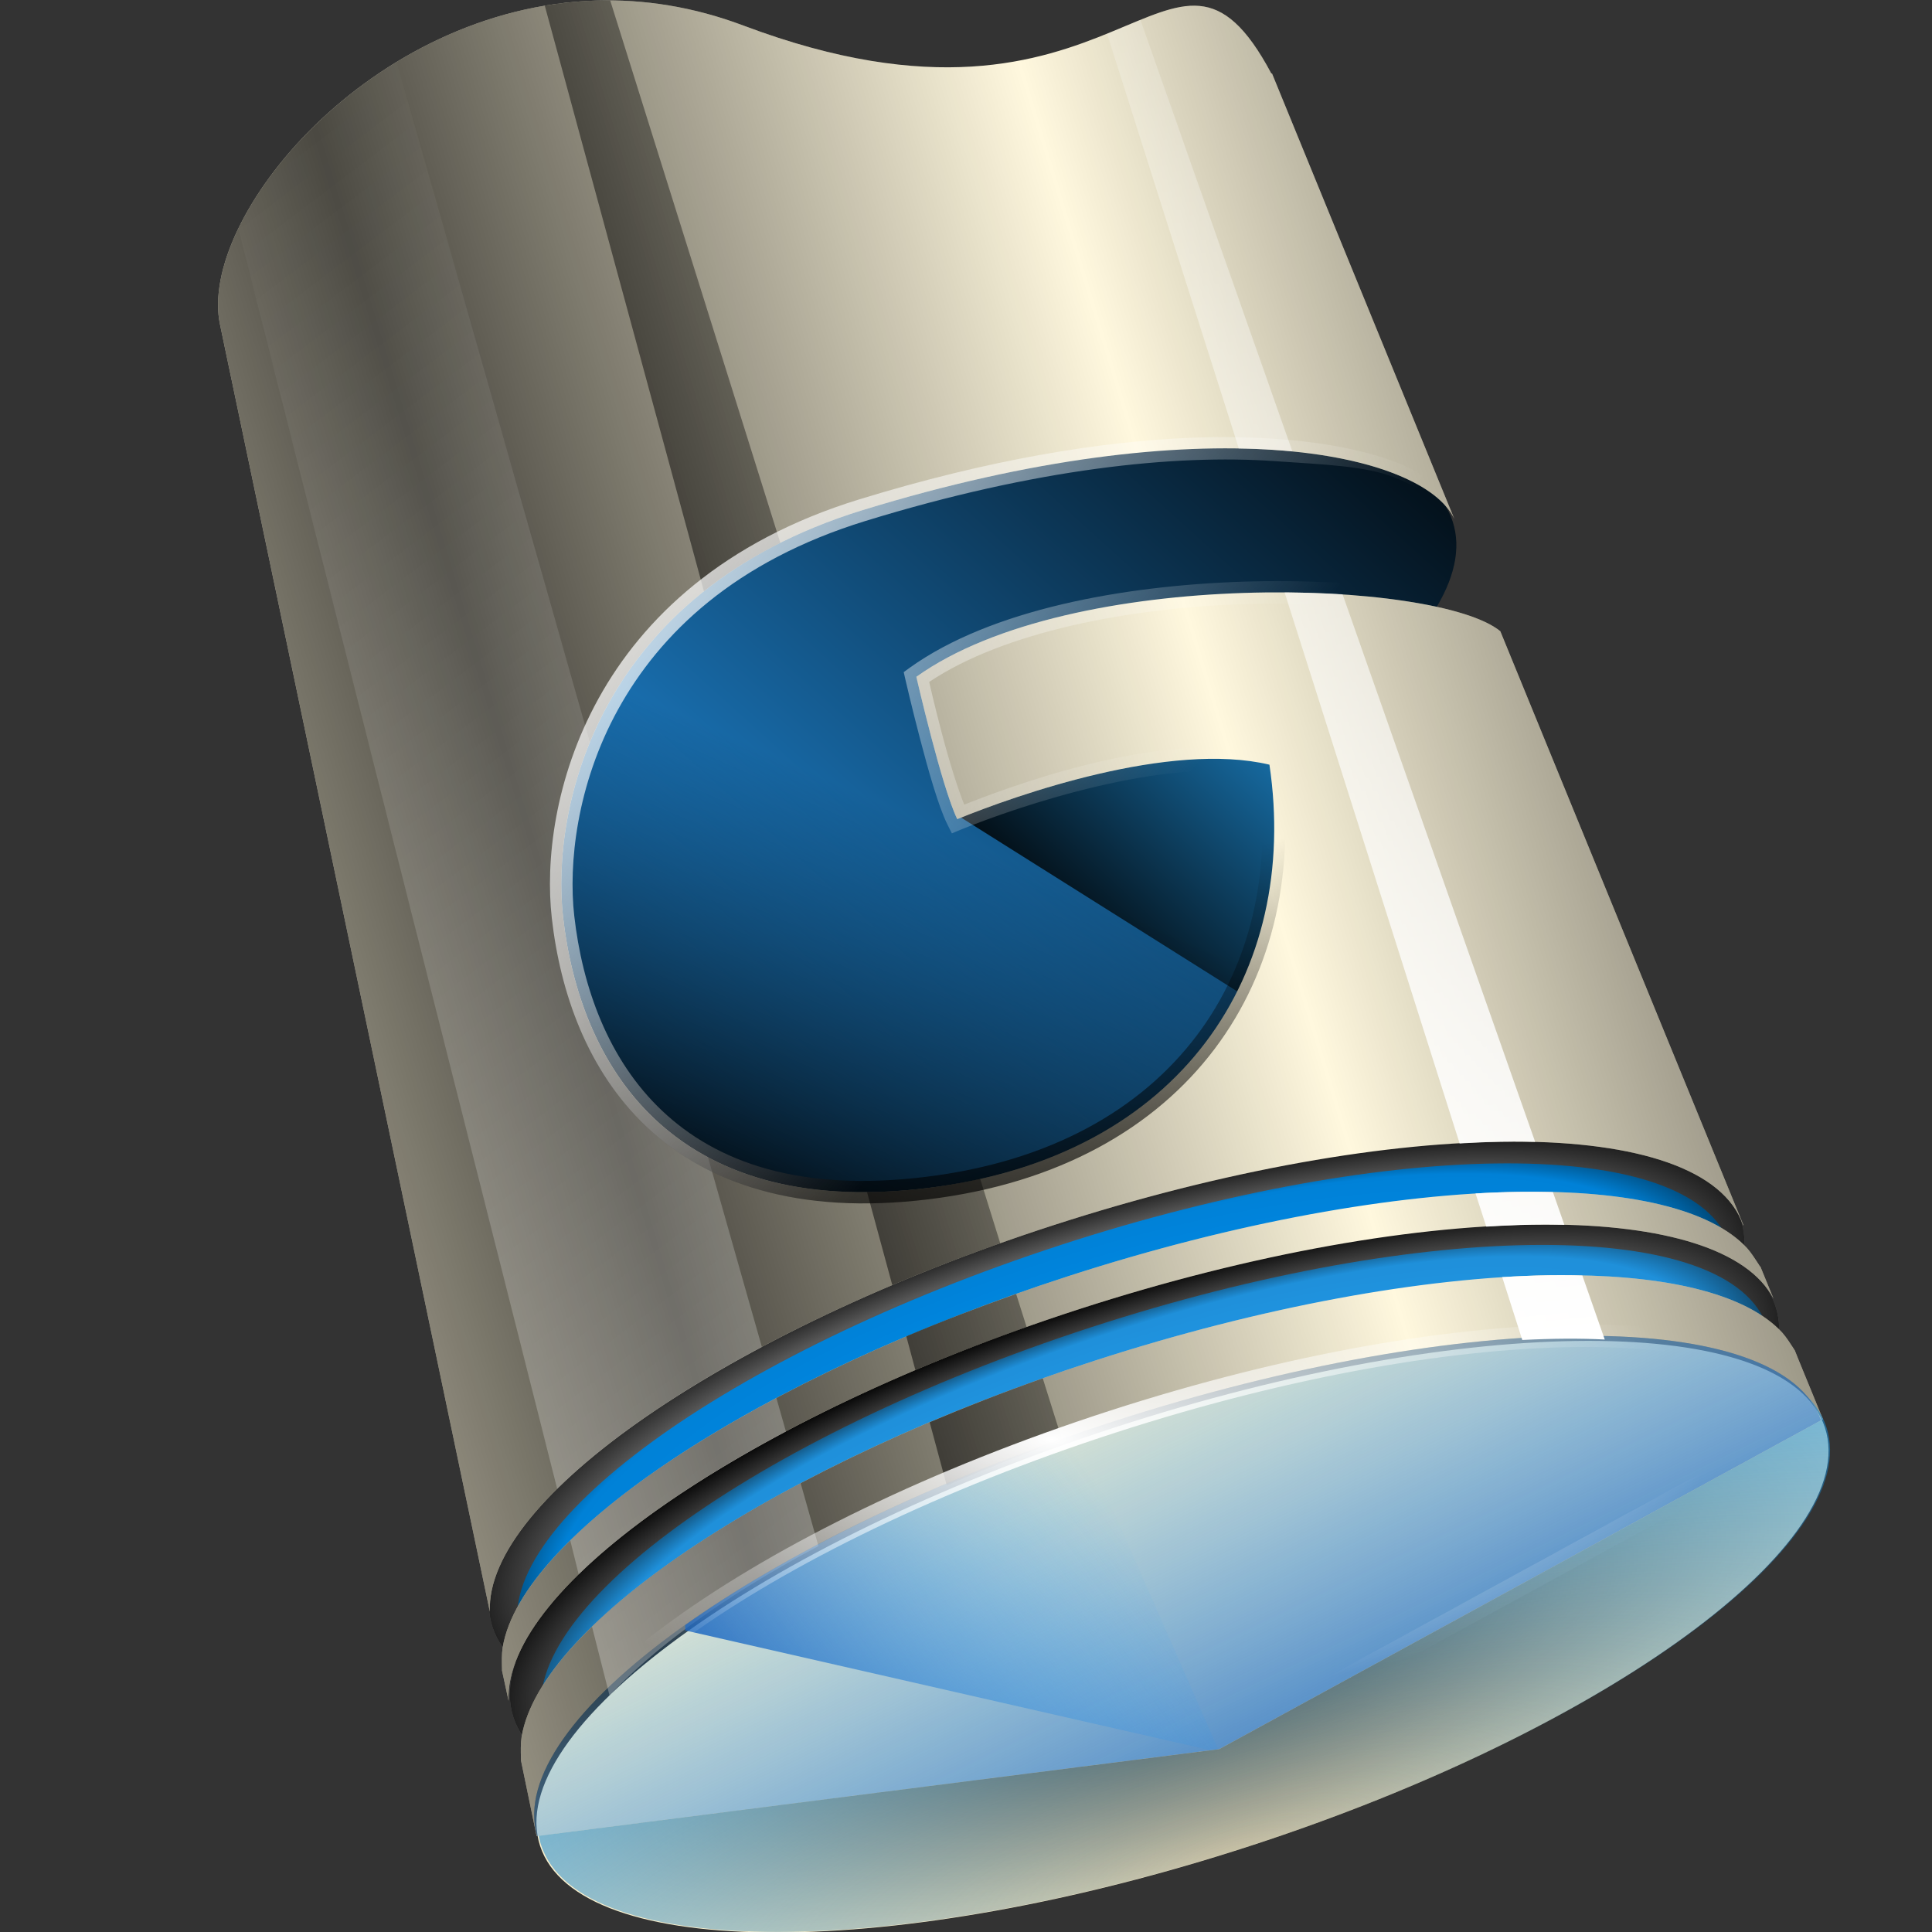 <?xml version="1.0" encoding="UTF-8" standalone="no"?>
<!-- Created with Inkscape (http://www.inkscape.org/) -->

<svg
   xmlns:dc="http://purl.org/dc/elements/1.1/"
   xmlns:cc="http://creativecommons.org/ns#"
   xmlns:rdf="http://www.w3.org/1999/02/22-rdf-syntax-ns#"
   xmlns:svg="http://www.w3.org/2000/svg"
   xmlns="http://www.w3.org/2000/svg"
   xmlns:xlink="http://www.w3.org/1999/xlink"
   xmlns:sodipodi="http://sodipodi.sourceforge.net/DTD/sodipodi-0.dtd"
   xmlns:inkscape="http://www.inkscape.org/namespaces/inkscape"
   width="128"
   height="128"
   id="svg2"
   sodipodi:version="0.32"
   inkscape:version="0.46+devel"
   sodipodi:docname="porshen_by_hrum.svg"
   inkscape:output_extension="org.inkscape.output.svg.inkscape"
   inkscape:export-filename="/home/hrum/Pictures/porshen.png"
   inkscape:export-xdpi="90"
   inkscape:export-ydpi="90"
   version="1.0">
  <rect width="100%" height="100%" fill="#333333" stroke="none"/>
  <defs
     id="defs4">
    <linearGradient
       id="linearGradient3225">
      <stop
         id="stop3227"
         offset="0"
         style="stop-color:#1f92dd;stop-opacity:0;" />
      <stop
         id="stop3229"
         offset="1"
         style="stop-color:#1f92dd;stop-opacity:1;" />
    </linearGradient>
    <linearGradient
       id="linearGradient1104"
       inkscape:collect="always">
      <stop
         id="stop1106"
         offset="0"
         style="stop-color:#0044aa;stop-opacity:1" />
      <stop
         id="stop1108"
         offset="1"
         style="stop-color:#24a1ff;stop-opacity:0;" />
    </linearGradient>
    <linearGradient
       inkscape:collect="always"
       id="linearGradient1092">
      <stop
         style="stop-color:#000000;stop-opacity:1;"
         offset="0"
         id="stop1094" />
      <stop
         style="stop-color:#000000;stop-opacity:0;"
         offset="1"
         id="stop1096" />
    </linearGradient>
    <linearGradient
       inkscape:collect="always"
       id="linearGradient1075">
      <stop
         style="stop-color:#ffffff;stop-opacity:1;"
         offset="0"
         id="stop1077" />
      <stop
         style="stop-color:#ffffff;stop-opacity:0;"
         offset="1"
         id="stop1079" />
    </linearGradient>
    <linearGradient
       inkscape:collect="always"
       id="linearGradient1028">
      <stop
         style="stop-color:#24a1ff;stop-opacity:1;"
         offset="0"
         id="stop1030" />
      <stop
         style="stop-color:#24a1ff;stop-opacity:0;"
         offset="1"
         id="stop1032" />
    </linearGradient>
    <linearGradient
       inkscape:collect="always"
       id="linearGradient1018">
      <stop
         style="stop-color:#1f92dd;stop-opacity:1;"
         offset="0"
         id="stop1020" />
      <stop
         style="stop-color:#1f92dd;stop-opacity:0;"
         offset="1"
         id="stop1022" />
    </linearGradient>
    <linearGradient
       id="linearGradient1002"
       inkscape:collect="always">
      <stop
         id="stop1004"
         offset="0"
         style="stop-color:#000000;stop-opacity:0.719" />
      <stop
         id="stop1006"
         offset="1"
         style="stop-color:#000000;stop-opacity:0;" />
    </linearGradient>
    <linearGradient
       id="linearGradient966">
      <stop
         style="stop-color:#000000;stop-opacity:0;"
         offset="0"
         id="stop968" />
      <stop
         id="stop974"
         offset="0.826"
         style="stop-color:#000000;stop-opacity:0.145" />
      <stop
         style="stop-color:#000000;stop-opacity:1;"
         offset="1"
         id="stop970" />
    </linearGradient>
    <linearGradient
       inkscape:collect="always"
       id="linearGradient810">
      <stop
         style="stop-color:#000000;stop-opacity:1;"
         offset="0"
         id="stop812" />
      <stop
         style="stop-color:#000000;stop-opacity:0;"
         offset="1"
         id="stop814" />
    </linearGradient>
    <inkscape:perspective
       sodipodi:type="inkscape:persp3d"
       inkscape:vp_x="0 : 526.18109 : 1"
       inkscape:vp_y="0 : 1000 : 0"
       inkscape:vp_z="744.09448 : 526.18109 : 1"
       inkscape:persp3d-origin="372.04724 : 350.78739 : 1"
       id="perspective10" />
    <inkscape:perspective
       id="perspective836"
       inkscape:persp3d-origin="0.5 : 0.33333333 : 1"
       inkscape:vp_z="1 : 0.5 : 1"
       inkscape:vp_y="0 : 1000 : 0"
       inkscape:vp_x="0 : 0.5 : 1"
       sodipodi:type="inkscape:persp3d" />
    <linearGradient
       inkscape:collect="always"
       xlink:href="#linearGradient1104"
       id="linearGradient870"
       x1="409.608"
       y1="612.079"
       x2="368.17"
       y2="526.531"
       gradientUnits="userSpaceOnUse" />
    <radialGradient
       inkscape:collect="always"
       xlink:href="#linearGradient966"
       id="radialGradient972"
       cx="329"
       cy="571.112"
       fx="329"
       fy="571.112"
       r="101"
       gradientTransform="matrix(1.074,-0.015,0.006,0.358,-27.646,371.634)"
       gradientUnits="userSpaceOnUse" />
    <radialGradient
       inkscape:collect="always"
       xlink:href="#linearGradient966"
       id="radialGradient984"
       cx="329"
       cy="571.112"
       fx="329"
       fy="571.112"
       r="101"
       gradientTransform="matrix(1.073,0.014,-0.004,0.376,-21.793,351.63)"
       gradientUnits="userSpaceOnUse" />
    <linearGradient
       inkscape:collect="always"
       xlink:href="#linearGradient1002"
       id="linearGradient1000"
       x1="306.898"
       y1="457.192"
       x2="395.531"
       y2="430.192"
       gradientUnits="userSpaceOnUse"
       spreadMethod="reflect" />
    <linearGradient
       inkscape:collect="always"
       xlink:href="#linearGradient1018"
       id="linearGradient1024"
       x1="424.367"
       y1="445.978"
       x2="387.507"
       y2="485.474"
       gradientUnits="userSpaceOnUse" />
    <linearGradient
       inkscape:collect="always"
       xlink:href="#linearGradient1028"
       id="linearGradient1034"
       x1="273.94"
       y1="613.32"
       x2="423.412"
       y2="512.135"
       gradientUnits="userSpaceOnUse" />
    <linearGradient
       inkscape:collect="always"
       xlink:href="#linearGradient810"
       id="linearGradient1038"
       gradientUnits="userSpaceOnUse"
       x1="372.236"
       y1="698.687"
       x2="410.784"
       y2="648.063" />
    <linearGradient
       inkscape:collect="always"
       xlink:href="#linearGradient1002"
       id="linearGradient1049"
       gradientUnits="userSpaceOnUse"
       spreadMethod="reflect"
       x1="306.898"
       y1="457.192"
       x2="395.531"
       y2="430.192" />
    <linearGradient
       inkscape:collect="always"
       xlink:href="#linearGradient1075"
       id="linearGradient1081"
       x1="440.281"
       y1="527.094"
       x2="418.062"
       y2="306.828"
       gradientUnits="userSpaceOnUse" />
    <linearGradient
       inkscape:collect="always"
       xlink:href="#linearGradient1075"
       id="linearGradient1084"
       gradientUnits="userSpaceOnUse"
       spreadMethod="pad"
       x1="442.898"
       y1="634.692"
       x2="246.125"
       y2="375.192" />
    <linearGradient
       inkscape:collect="always"
       xlink:href="#linearGradient1092"
       id="linearGradient1098"
       x1="397.536"
       y1="520.092"
       x2="384.625"
       y2="465.592"
       gradientUnits="userSpaceOnUse" />
    <linearGradient
       inkscape:collect="always"
       xlink:href="#linearGradient1075"
       id="linearGradient1102"
       gradientUnits="userSpaceOnUse"
       x1="310.286"
       y1="406.353"
       x2="384.625"
       y2="465.592" />
    <radialGradient
       inkscape:collect="always"
       xlink:href="#linearGradient1075"
       id="radialGradient1126"
       cx="377.399"
       cy="511.23"
       fx="377.399"
       fy="511.23"
       r="87.726"
       gradientTransform="matrix(1,0,0,0.399,0,336.416)"
       gradientUnits="userSpaceOnUse" />
    <linearGradient
       inkscape:collect="always"
       xlink:href="#linearGradient1002"
       id="linearGradient3217"
       gradientUnits="userSpaceOnUse"
       x1="397.17"
       y1="512.984"
       x2="432.281"
       y2="578.031" />
    <radialGradient
       inkscape:collect="always"
       xlink:href="#linearGradient1002"
       id="radialGradient3219"
       cx="395.126"
       cy="570.422"
       fx="395.126"
       fy="570.422"
       r="86.345"
       gradientTransform="matrix(1.123,-0.311,0.111,0.4,-111.754,465.288)"
       gradientUnits="userSpaceOnUse" />
    <radialGradient
       inkscape:collect="always"
       xlink:href="#linearGradient3225"
       id="radialGradient3223"
       gradientUnits="userSpaceOnUse"
       gradientTransform="matrix(2.88,-0.895,0.252,0.813,-886.63,454.774)"
       cx="394.214"
       cy="607.387"
       fx="394.214"
       fy="607.387"
       r="86.345" />
    <linearGradient
       inkscape:collect="always"
       xlink:href="#linearGradient1104"
       id="linearGradient3245"
       x1="334.016"
       y1="602.75"
       x2="393.656"
       y2="560.75"
       gradientUnits="userSpaceOnUse" />
    <linearGradient
       inkscape:collect="always"
       xlink:href="#linearGradient1002"
       id="linearGradient3247"
       gradientUnits="userSpaceOnUse"
       spreadMethod="reflect"
       x1="306.898"
       y1="457.192"
       x2="395.531"
       y2="430.192" />
    <linearGradient
       inkscape:collect="always"
       xlink:href="#linearGradient1002"
       id="linearGradient3249"
       gradientUnits="userSpaceOnUse"
       spreadMethod="reflect"
       x1="306.898"
       y1="457.192"
       x2="395.531"
       y2="430.192" />
    <linearGradient
       inkscape:collect="always"
       xlink:href="#linearGradient1002"
       id="linearGradient3251"
       gradientUnits="userSpaceOnUse"
       spreadMethod="reflect"
       x1="306.898"
       y1="457.192"
       x2="395.531"
       y2="430.192" />
    <inkscape:perspective
       id="perspective1115"
       inkscape:persp3d-origin="0.5 : 0.33333333 : 1"
       inkscape:vp_z="1 : 0.5 : 1"
       inkscape:vp_y="0 : 1000 : 0"
       inkscape:vp_x="0 : 0.5 : 1"
       sodipodi:type="inkscape:persp3d" />
    <linearGradient
       inkscape:collect="always"
       xlink:href="#linearGradient1028"
       id="linearGradient238"
       gradientUnits="userSpaceOnUse"
       x1="273.94"
       y1="613.32"
       x2="423.412"
       y2="512.135" />
    <linearGradient
       inkscape:collect="always"
       xlink:href="#linearGradient1018"
       id="linearGradient240"
       gradientUnits="userSpaceOnUse"
       x1="424.367"
       y1="445.978"
       x2="387.507"
       y2="485.474" />
    <linearGradient
       inkscape:collect="always"
       xlink:href="#linearGradient810"
       id="linearGradient242"
       gradientUnits="userSpaceOnUse"
       x1="372.236"
       y1="698.687"
       x2="410.784"
       y2="648.063" />
    <radialGradient
       inkscape:collect="always"
       xlink:href="#linearGradient966"
       id="radialGradient244"
       gradientUnits="userSpaceOnUse"
       gradientTransform="matrix(1.073,0.014,-0.004,0.376,-21.793,351.63)"
       cx="329"
       cy="571.112"
       fx="329"
       fy="571.112"
       r="101" />
    <radialGradient
       inkscape:collect="always"
       xlink:href="#linearGradient966"
       id="radialGradient246"
       gradientUnits="userSpaceOnUse"
       gradientTransform="matrix(1.074,-0.015,0.006,0.358,-27.646,371.634)"
       cx="329"
       cy="571.112"
       fx="329"
       fy="571.112"
       r="101" />
    <linearGradient
       inkscape:collect="always"
       xlink:href="#linearGradient1002"
       id="linearGradient248"
       gradientUnits="userSpaceOnUse"
       spreadMethod="reflect"
       x1="306.898"
       y1="457.192"
       x2="395.531"
       y2="430.192" />
    <linearGradient
       inkscape:collect="always"
       xlink:href="#linearGradient1002"
       id="linearGradient250"
       gradientUnits="userSpaceOnUse"
       x1="397.17"
       y1="512.984"
       x2="432.281"
       y2="578.031" />
    <linearGradient
       inkscape:collect="always"
       xlink:href="#linearGradient1104"
       id="linearGradient252"
       gradientUnits="userSpaceOnUse"
       x1="409.608"
       y1="612.079"
       x2="368.17"
       y2="526.531" />
    <radialGradient
       inkscape:collect="always"
       xlink:href="#linearGradient1002"
       id="radialGradient254"
       gradientUnits="userSpaceOnUse"
       gradientTransform="matrix(1.123,-0.311,0.111,0.4,-111.754,465.288)"
       cx="395.126"
       cy="570.422"
       fx="395.126"
       fy="570.422"
       r="86.345" />
    <linearGradient
       inkscape:collect="always"
       xlink:href="#linearGradient1002"
       id="linearGradient256"
       gradientUnits="userSpaceOnUse"
       spreadMethod="reflect"
       x1="306.898"
       y1="457.192"
       x2="395.531"
       y2="430.192" />
    <linearGradient
       inkscape:collect="always"
       xlink:href="#linearGradient1002"
       id="linearGradient258"
       gradientUnits="userSpaceOnUse"
       spreadMethod="reflect"
       x1="306.898"
       y1="457.192"
       x2="395.531"
       y2="430.192" />
    <linearGradient
       inkscape:collect="always"
       xlink:href="#linearGradient1075"
       id="linearGradient260"
       gradientUnits="userSpaceOnUse"
       x1="440.281"
       y1="527.094"
       x2="418.062"
       y2="306.828" />
    <linearGradient
       inkscape:collect="always"
       xlink:href="#linearGradient1002"
       id="linearGradient262"
       gradientUnits="userSpaceOnUse"
       spreadMethod="reflect"
       x1="306.898"
       y1="457.192"
       x2="395.531"
       y2="430.192" />
    <linearGradient
       inkscape:collect="always"
       xlink:href="#linearGradient1002"
       id="linearGradient264"
       gradientUnits="userSpaceOnUse"
       spreadMethod="reflect"
       x1="306.898"
       y1="457.192"
       x2="395.531"
       y2="430.192" />
    <linearGradient
       inkscape:collect="always"
       xlink:href="#linearGradient1075"
       id="linearGradient266"
       gradientUnits="userSpaceOnUse"
       spreadMethod="pad"
       x1="442.898"
       y1="634.692"
       x2="246.125"
       y2="375.192" />
    <linearGradient
       inkscape:collect="always"
       xlink:href="#linearGradient1092"
       id="linearGradient268"
       gradientUnits="userSpaceOnUse"
       x1="397.536"
       y1="520.092"
       x2="384.625"
       y2="465.592" />
    <linearGradient
       inkscape:collect="always"
       xlink:href="#linearGradient1075"
       id="linearGradient270"
       gradientUnits="userSpaceOnUse"
       x1="310.286"
       y1="406.353"
       x2="384.625"
       y2="465.592" />
    <linearGradient
       inkscape:collect="always"
       xlink:href="#linearGradient1104"
       id="linearGradient272"
       gradientUnits="userSpaceOnUse"
       x1="334.016"
       y1="602.75"
       x2="393.656"
       y2="560.75" />
    <radialGradient
       inkscape:collect="always"
       xlink:href="#linearGradient1075"
       id="radialGradient274"
       gradientUnits="userSpaceOnUse"
       gradientTransform="matrix(1,0,0,0.399,0,336.416)"
       cx="377.399"
       cy="511.23"
       fx="377.399"
       fy="511.23"
       r="87.726" />
    <radialGradient
       inkscape:collect="always"
       xlink:href="#linearGradient3225"
       id="radialGradient276"
       gradientUnits="userSpaceOnUse"
       gradientTransform="matrix(2.88,-0.895,0.252,0.813,-886.63,454.774)"
       cx="394.214"
       cy="607.387"
       fx="394.214"
       fy="607.387"
       r="86.345" />
  </defs>
  <sodipodi:namedview
     id="base"
     pagecolor="#ffffff"
     bordercolor="#666666"
     borderopacity="1.0"
     inkscape:pageopacity="0.0"
     inkscape:pageshadow="2"
     inkscape:zoom="2.8284271"
     inkscape:cx="80.316544"
     inkscape:cy="30.130778"
     inkscape:document-units="px"
     inkscape:current-layer="layer1"
     showgrid="true"
     inkscape:window-width="1130"
     inkscape:window-height="997"
     inkscape:window-x="37"
     inkscape:window-y="26"
     inkscape:snap-global="false">
    <inkscape:grid
       type="xygrid"
       id="grid86"
       empspacing="5"
       visible="true"
       enabled="true"
       snapvisiblegridlinesonly="true" />
  </sodipodi:namedview>
  <g
     inkscape:label="Layer 1"
     inkscape:groupmode="layer"
     id="layer1"
     transform="translate(-265.898,-347.947)">
    <g
       id="g206"
       transform="matrix(1.009,0,0,1.009,12.127,-3.01)">
      <g
         transform="matrix(0.491,0,0,0.491,135.269,177.009)"
         id="g94">
        <path
           transform="matrix(0.818,-0.265,0.311,0.961,-125.799,-33.444)"
           style="fill:#000000;fill-opacity:1;fill-rule:nonzero;stroke:none;stroke-width:5.2;marker:none;visibility:visible;display:inline;overflow:visible;enable-background:accumulate"
           d="m 454.569,594.763 c 0,7.526 -10.232,14.34 -26.776,19.272 -16.544,4.932 -6.852,45.097 -32.097,45.097 -14.538,0 -48.569,-0.045 -60.512,-1.861 -29.534,-4.489 -61.244,-51.916 -61.244,-62.634 0,-15.052 38.721,-27.128 89.21,-27.128 50.489,0 91.419,12.202 91.419,27.255 l 0,0 z"
           id="path17"
           sodipodi:nodetypes="csssssc" />
        <path
           sodipodi:nodetypes="csssssc"
           id="path1026"
           d="m 454.569,594.763 c 0,7.526 -10.232,14.34 -26.776,19.272 -16.544,4.932 -6.852,45.097 -32.097,45.097 -14.538,0 -48.569,-0.045 -60.512,-1.861 -29.534,-4.489 -61.244,-51.916 -61.244,-62.634 0,-15.052 38.721,-27.128 89.21,-27.128 50.489,0 91.419,12.202 91.419,27.255 l 0,0 z"
           style="fill:url(#linearGradient238);fill-opacity:1;fill-rule:nonzero;stroke:none;stroke-width:5.2;marker:none;visibility:visible;display:inline;overflow:visible;enable-background:accumulate"
           transform="matrix(0.818,-0.265,0.311,0.961,-125.799,-33.444)" />
        <path
           style="fill:#000000;fill-opacity:1;stroke-width:1px"
           d="m 364.867,456.978 45.28,28.496 -1.086,-37.688 c 0,0 -19.976,-2.121 -21.213,-1.768 -1.237,0.354 -22.981,10.96 -22.981,10.96 z"
           id="path857"
           sodipodi:nodetypes="cccsc" />
        <path
           sodipodi:nodetypes="cccsc"
           id="path1008"
           d="m 364.867,456.978 45.28,28.496 -1.086,-37.688 c 0,0 -19.976,-2.121 -21.213,-1.768 -1.237,0.354 -22.981,10.96 -22.981,10.96 z"
           style="fill:url(#linearGradient240);fill-opacity:1;stroke-width:1px" />
        <path
           style="stroke:none"
           d="m 462.469,498.094 c -7.162,0.778 -16.08,0.812 -25.469,1.281 -20,1 -55.5,6.5 -78.5,17.5 -15.206,7.273 -41.255,20.619 -57.812,29.156 l 7.625,36.438 1.719,8.125 89.125,-11.375 78.875,-43.062 -3.188,-7.812 -12.375,-30.25 z"
           id="path826" />
        <path
           sodipodi:type="arc"
           style="fill:#666666;fill-opacity:1;fill-rule:nonzero;stroke:none;stroke-width:5.2;marker:none;visibility:visible;display:inline;overflow:visible;enable-background:accumulate"
           id="path874"
           sodipodi:cx="329"
           sodipodi:cy="571.11218"
           sodipodi:rx="101"
           sodipodi:ry="35.75"
           d="m 430,571.112 c 0,19.744 -45.219,35.75 -101,35.75 -55.781,0 -101,-16.006 -101,-35.75 0,-19.744 45.219,-35.75 101,-35.75 55.781,0 101,16.006 101,35.75 z"
           transform="matrix(0.824,-0.276,0.307,0.74,-60.349,206.483)" />
        <path
           transform="matrix(0.798,-0.267,0.297,0.717,-44.96,219.038)"
           d="m 430,571.112 c 0,19.744 -45.219,35.75 -101,35.75 -55.781,0 -101,-16.006 -101,-35.75 0,-19.744 45.219,-35.75 101,-35.75 55.781,0 101,16.006 101,35.75 z"
           sodipodi:ry="35.75"
           sodipodi:rx="101"
           sodipodi:cy="571.11218"
           sodipodi:cx="329"
           id="path897"
           style="fill:#0097fb;fill-opacity:1;fill-rule:nonzero;stroke:none;stroke-width:5.2;marker:none;visibility:visible;display:inline;overflow:visible;enable-background:accumulate"
           sodipodi:type="arc" />
        <path
           transform="matrix(0.818,-0.265,0.311,0.961,-125.799,-33.444)"
           style="fill:url(#linearGradient242);fill-opacity:1;fill-rule:nonzero;stroke:none;stroke-width:5.2;marker:none;visibility:visible;display:inline;overflow:visible;enable-background:accumulate"
           d="m 454.569,594.763 c 0,7.526 -10.232,14.34 -26.776,19.272 -16.544,4.932 -6.852,45.097 -32.097,45.097 -14.538,0 -48.569,-0.045 -60.512,-1.861 -29.534,-4.489 -61.244,-51.916 -61.244,-62.634 0,-15.052 38.721,-27.128 89.21,-27.128 50.489,0 91.419,12.202 91.419,27.255 l 0,0 z"
           id="path1036"
           sodipodi:nodetypes="csssssc" />
        <path
           transform="matrix(0.824,-0.276,0.307,0.74,-60.349,206.483)"
           d="m 430,571.112 c 0,19.744 -45.219,35.75 -101,35.75 -55.781,0 -101,-16.006 -101,-35.75 0,-19.744 45.219,-35.75 101,-35.75 55.781,0 101,16.006 101,35.75 z"
           sodipodi:ry="35.75"
           sodipodi:rx="101"
           sodipodi:cy="571.11218"
           sodipodi:cx="329"
           id="path976"
           style="fill:url(#radialGradient244);fill-opacity:1;fill-rule:nonzero;stroke:none;stroke-width:5.2;marker:none;visibility:visible;display:inline;overflow:visible;enable-background:accumulate"
           sodipodi:type="arc" />
        <path
           transform="matrix(0.833,-0.279,0.311,0.749,-61.882,214.11)"
           d="m 430,571.112 c 0,19.744 -45.219,35.75 -101,35.75 -55.781,0 -101,-16.006 -101,-35.75 0,-19.744 45.219,-35.75 101,-35.75 55.781,0 101,16.006 101,35.75 z"
           sodipodi:ry="35.75"
           sodipodi:rx="101"
           sodipodi:cy="571.11218"
           sodipodi:cx="329"
           id="path872"
           style="fill:#666666;fill-opacity:1;fill-rule:nonzero;stroke:none;stroke-width:5.2;marker:none;visibility:visible;display:inline;overflow:visible;enable-background:accumulate"
           sodipodi:type="arc" />
        <path
           sodipodi:type="arc"
           style="fill:#24a8ff;fill-opacity:1;fill-rule:nonzero;stroke:none;stroke-width:5.2;marker:none;visibility:visible;display:inline;overflow:visible;enable-background:accumulate"
           id="path899"
           sodipodi:cx="329"
           sodipodi:cy="571.11218"
           sodipodi:rx="101"
           sodipodi:ry="35.75"
           d="m 430,571.112 c 0,19.744 -45.219,35.75 -101,35.75 -55.781,0 -101,-16.006 -101,-35.75 0,-19.744 45.219,-35.75 101,-35.75 55.781,0 101,16.006 101,35.75 z"
           transform="matrix(0.807,-0.27,0.301,0.725,-46.09,226.776)" />
        <path
           sodipodi:type="arc"
           style="fill:url(#radialGradient246);fill-opacity:1;fill-rule:nonzero;stroke:none;stroke-width:5.2;marker:none;visibility:visible;display:inline;overflow:visible;enable-background:accumulate"
           id="path964"
           sodipodi:cx="329"
           sodipodi:cy="571.11218"
           sodipodi:rx="101"
           sodipodi:ry="35.75"
           d="m 430,571.112 c 0,19.744 -45.219,35.75 -101,35.75 -55.781,0 -101,-16.006 -101,-35.75 0,-19.744 45.219,-35.75 101,-35.75 55.781,0 101,16.006 101,35.75 z"
           transform="matrix(0.833,-0.279,0.311,0.749,-61.882,214.11)" />
        <path
           style="fill:#fff8de;fill-opacity:1;stroke:none"
           d="m 316.531,347.969 c -30.28,0.897 -53.347,29.125 -50.375,43.312 L 302.25,563.438 c -0.662,-15.074 31.622,-37.521 75.25,-51.656 23.089,-7.481 44.965,-11.228 61.688,-11.219 16.602,0.009 28.085,3.738 30.625,11.125 l 0.094,0.094 -32.531,-79.469 c -8.365,-6.9 -57.306,-8.783 -78.094,6.094 0,0 3.395,14.789 5.469,19.031 8.009,-3.255 28.452,-10.438 41.75,-7.281 4.105,27.673 -11.596,52.448 -45.781,56.625 -34.515,4.217 -46.495,-16.839 -48.688,-36.281 -1.621,-14.373 4.408,-43.42 40.031,-54.375 45.879,-14.109 74.95,-7.743 79.156,1.156 l -24.375,-59.562 -0.094,0 c -13.536,-25.393 -19.897,12.686 -70.594,-6.406 -6.739,-2.538 -13.341,-3.53 -19.625,-3.344 l -5e-5,0 z m 123.375,159.312 c -16.592,0.252 -37.884,4.015 -60.312,11.281 -41.657,13.497 -73.054,34.511 -75.625,49.594 -0.148,0.969 -0.116,1.937 -0.094,2.906 0.009,0.076 9.1e-4,0.137 0,0.188 -3e-4,0.017 0.001,0.048 0,0.062 l 0.875,4.031 c -0.671,-15.271 32.026,-38.026 76.219,-52.344 23.388,-7.578 45.561,-11.352 62.5,-11.344 15.766,0.008 26.977,3.328 30.438,9.906 l -1.75,-4.281 c -0.054,-0.007 -0.122,-0.101 -0.219,-0.281 -0.488,-0.744 -0.969,-1.518 -1.562,-2.188 -4.846,-5.243 -15.829,-7.754 -30.469,-7.531 l 0,0 z m 3.938,11.156 c -16.756,0.302 -38.198,4.131 -60.75,11.438 -42.197,13.671 -73.99,34.971 -76.594,50.25 -0.15,0.982 -0.116,1.956 -0.094,2.938 0.012,0.103 0.005,0.192 0,0.25 l 0.375,1.812 1.719,8.312 91.281,-11.625 80.75,-44.094 -3.281,-8 -0.5,-1.25 c -0.007,-0.009 -0.024,-0.021 -0.031,-0.031 -0.032,-0.043 -0.054,-0.082 -0.094,-0.156 -0.494,-0.753 -0.962,-1.51 -1.562,-2.188 -4.581,-4.956 -14.566,-7.518 -27.938,-7.656 -1.074,-0.011 -2.164,-0.02 -3.281,0 l -1.5e-4,-5e-5 z"
           id="path14"
           sodipodi:nodetypes="cccssccccccssscccsccscssccssccccccscscccccccsscsc" />
        <path
           sodipodi:nodetypes="cccssccccccssscccsccscssccssccccccscscccccccsscsc"
           id="path986"
           d="m 316.531,347.969 c -30.28,0.897 -53.347,29.125 -50.375,43.312 L 302.25,563.438 c -0.662,-15.074 31.622,-37.521 75.25,-51.656 23.089,-7.481 44.965,-11.228 61.688,-11.219 16.602,0.009 28.085,3.738 30.625,11.125 l 0.094,0.094 -32.531,-79.469 c -8.365,-6.9 -57.306,-8.783 -78.094,6.094 0,0 3.395,14.789 5.469,19.031 8.009,-3.255 28.452,-10.438 41.75,-7.281 4.105,27.673 -11.596,52.448 -45.781,56.625 -34.515,4.217 -46.495,-16.839 -48.688,-36.281 -1.621,-14.373 4.408,-43.42 40.031,-54.375 45.879,-14.109 74.95,-7.743 79.156,1.156 l -24.375,-59.562 -0.094,0 c -13.536,-25.393 -19.897,12.686 -70.594,-6.406 -6.739,-2.538 -13.341,-3.53 -19.625,-3.344 l -5e-5,0 z m 123.375,159.312 c -16.592,0.252 -37.884,4.015 -60.312,11.281 -41.657,13.497 -73.054,34.511 -75.625,49.594 -0.148,0.969 -0.116,1.937 -0.094,2.906 0.009,0.076 9.1e-4,0.137 0,0.188 -3e-4,0.017 0.001,0.048 0,0.062 l 0.875,4.031 c -0.671,-15.271 32.026,-38.026 76.219,-52.344 23.388,-7.578 45.561,-11.352 62.5,-11.344 15.766,0.008 26.977,3.328 30.438,9.906 l -1.75,-4.281 c -0.054,-0.007 -0.122,-0.101 -0.219,-0.281 -0.488,-0.744 -0.969,-1.518 -1.562,-2.188 -4.846,-5.243 -15.829,-7.754 -30.469,-7.531 l 0,0 z m 3.938,11.156 c -16.756,0.302 -38.198,4.131 -60.75,11.438 -42.197,13.671 -73.99,34.971 -76.594,50.25 -0.15,0.982 -0.116,1.956 -0.094,2.938 0.012,0.103 0.005,0.192 0,0.25 l 0.375,1.812 1.719,8.312 91.281,-11.625 80.75,-44.094 -3.281,-8 -0.5,-1.25 c -0.007,-0.009 -0.024,-0.021 -0.031,-0.031 -0.032,-0.043 -0.054,-0.082 -0.094,-0.156 -0.494,-0.753 -0.962,-1.51 -1.562,-2.188 -4.581,-4.956 -14.566,-7.518 -27.938,-7.656 -1.074,-0.011 -2.164,-0.02 -3.281,0 l -1.5e-4,-5e-5 z"
           style="fill:url(#linearGradient248);fill-opacity:1;stroke:none" />
        <path
           style="fill:url(#linearGradient250);fill-opacity:1;stroke:none"
           d="m 448.844,526.531 c -17.172,-0.009 -39.633,3.818 -63.344,11.5 -47.129,15.27 -81.412,39.994 -76.938,55.406 l 91.219,-11.625 80.5,-43.969 c -2.656,-7.54 -14.44,-11.304 -31.438,-11.312 z"
           id="path3215" />
        <path
           sodipodi:type="arc"
           style="fill:#faf1cf;fill-opacity:1;fill-rule:nonzero;stroke:none;stroke-width:5.2;marker:none;visibility:visible;display:inline;overflow:visible;enable-background:accumulate"
           id="path860"
           sodipodi:cx="329"
           sodipodi:cy="571.11218"
           sodipodi:rx="101"
           sodipodi:ry="35.75"
           d="m 430,571.112 c 0,19.744 -45.219,35.75 -101,35.75 -55.781,0 -101,-16.006 -101,-35.75 0,-19.744 45.219,-35.75 101,-35.75 55.781,0 101,16.006 101,35.75 z"
           transform="matrix(0.848,-0.284,0.316,0.762,-64.591,225.019)" />
        <path
           id="path855"
           d="m 448.844,526.531 c -17.172,-0.009 -39.633,3.818 -63.344,11.5 -47.129,15.27 -81.412,39.994 -76.938,55.406 l 91.219,-11.625 80.5,-43.969 c -2.656,-7.54 -14.44,-11.304 -31.438,-11.312 z"
           style="fill:url(#linearGradient252);fill-opacity:1;stroke:none" />
        <path
           style="fill:url(#radialGradient254);fill-opacity:1;fill-rule:nonzero;stroke:none;stroke-width:5.2;marker:none;visibility:visible;display:inline;overflow:visible;enable-background:accumulate"
           d="m 478.375,534.594 c 0.846,0.994 1.491,2.072 1.906,3.25 l -80.5,43.969 -91,11.594 c 0.124,0.68 0.326,1.324 0.594,1.969 6.242,15.043 49.653,14.403 96.969,-1.438 47.315,-15.84 80.617,-40.864 74.375,-55.906 -0.522,-1.258 -1.321,-2.399 -2.344,-3.438 z"
           id="path901" />
        <path
           style="fill:url(#linearGradient256);fill-opacity:1;stroke:none"
           d="m 316.531,347.969 c -2.359,0.07 -4.675,0.305 -6.938,0.688 l 21.281,78.312 c 2.964,-2.361 6.358,-4.535 10.219,-6.469 l -22.75,-72.531 c -0.605,-0.004 -1.213,-0.018 -1.812,0 z"
           id="path1072" />
        <path
           style="fill:url(#linearGradient258);fill-opacity:1;stroke:none"
           d="m 367.812,505.531 c -2.274,0.509 -4.627,0.949 -7.094,1.25 -2.83,0.346 -5.497,0.51 -8.031,0.531 l 3.375,12.438 c 4.616,-1.953 9.437,-3.823 14.438,-5.594 l -2.688,-8.625 0,0 z"
           id="path1064" />
        <path
           id="path1060"
           style="fill:url(#linearGradient260);fill-opacity:1;stroke:none"
           d="m 443.844,518.438 c -2.005,0.036 -4.085,0.113 -6.219,0.25 l 2.688,8.406 c 4.046,-0.208 7.727,-0.229 11.031,-0.062 l -3,-8.562 c -0.406,-0.009 -0.806,-0.027 -1.219,-0.031 -1.074,-0.011 -2.164,-0.02 -3.281,0 l 0,-5e-5 z m -3.938,-11.156 c -1.886,0.029 -3.841,0.099 -5.844,0.219 l 1.438,4.438 c 2.758,-0.169 5.432,-0.283 7.969,-0.281 0.837,4.2e-4 1.658,0.012 2.469,0.031 l -1.531,-4.375 c -1.462,-0.037 -2.953,-0.055 -4.5,-0.031 z m -31.375,-80.156 23.406,73.688 c 2.506,-0.143 4.931,-0.251 7.25,-0.25 0.964,5.2e-4 1.915,0.006 2.844,0.031 l -25.75,-73.219 c -2.476,-0.163 -5.074,-0.233 -7.75,-0.25 l 0,5e-5 z M 389.25,350.562 c -1.379,0.561 -2.861,1.191 -4.469,1.844 l 17.625,55.469 c 2.529,0.044 4.934,0.158 7.156,0.375 L 389.25,350.562 z" />
        <path
           style="fill:url(#linearGradient262);fill-opacity:1;stroke:none"
           d="m 372.625,520.938 c -5.087,1.8 -9.995,3.669 -14.688,5.656 l 1.219,4.531 c 4.751,-2.014 9.72,-3.928 14.875,-5.75 l -1.406,-4.438 z"
           id="path1058" />
        <path
           style="fill:url(#linearGradient264);fill-opacity:1;stroke:none"
           d="m 376.188,532.219 c -5.248,1.853 -10.291,3.825 -15.125,5.875 l 2.281,8.438 c 4.741,-2.018 9.843,-4.029 15.438,-6.062 l -2.594,-8.25 z"
           id="path1056" />
        <path
           id="path1040"
           style="opacity:0.43;fill:url(#linearGradient266);fill-opacity:1;stroke:none"
           d="m 343.812,546.25 c -11.79,6.235 -21.375,12.837 -27.906,19.188 l 2.344,9.188 c 5.556,-5.869 14.29,-12.722 27.938,-19.969 l -2.375,-8.406 z m -3.25,-11.406 c -11.679,6.194 -21.155,12.765 -27.562,19.062 l 1.125,4.531 c 6.465,-6.323 15.994,-12.881 27.719,-19.094 l -1.281,-4.5 z M 289.781,356.188 C 279.9,362.214 272.401,370.675 268.625,378.5 L 311.25,547 c 6.339,-6.27 15.761,-12.796 27.375,-18.969 L 331.406,502.625 c -12.608,-6.75 -17.98,-19.752 -19.375,-32.125 -0.678,-6.013 -0.012,-14.594 3.594,-23.344 L 289.781,356.188 z" />
        <path
           style="font-size:medium;font-style:normal;font-variant:normal;font-weight:normal;font-stretch:normal;text-indent:0;text-align:start;text-decoration:none;line-height:normal;letter-spacing:normal;word-spacing:normal;text-transform:none;direction:ltr;block-progression:tb;writing-mode:lr-tb;text-anchor:start;fill:url(#linearGradient268);fill-opacity:1;stroke:none;stroke-width:3;marker:none;visibility:visible;display:inline;overflow:visible;enable-background:accumulate;font-family:Bitstream Vera Sans;-inkscape-font-specification:Bitstream Vera Sans"
           d="m 437.375,432.312 c -2.619,-2.161 -6.391,-4.6 -12.594,-5.531 -6.203,-0.931 -13.82,-1.36 -21.844,-1.094 -16.047,0.532 -33.66,3.72 -44.531,11.5 l -0.812,0.594 0.219,0.969 c 0,0 0.854,3.715 1.969,7.969 1.115,4.253 2.428,8.926 3.625,11.375 l 0.625,1.25 1.281,-0.531 c 7.688,-3.124 27.248,-9.72 39.781,-7.344 1.689,13.081 -1.096,25.351 -8.312,34.906 -7.421,9.825 -19.484,16.858 -36.25,18.906 -16.938,2.069 -28.01,-2.001 -35.25,-8.844 -7.24,-6.843 -10.681,-16.615 -11.75,-26.094 -0.775,-6.869 0.291,-17.481 5.875,-27.594 5.584,-10.113 15.616,-19.812 33.094,-25.188 22.794,-7.01 41.366,-8.924 54.656,-8 6.645,0.462 12.229,0.641 16.062,2.188 3.833,1.547 7.204,3.847 8,5.531 -1.307,-2.766 -2.891,-5.604 -7.125,-7.312 -4.234,-1.709 -9.836,-2.897 -16.719,-3.375 -3.441,-0.239 -7.213,-0.317 -11.281,-0.156 -12.205,0.483 -27.155,2.925 -44.469,8.25 -18.145,5.58 -28.912,15.883 -34.844,26.625 -5.931,10.742 -7.096,21.84 -6.25,29.344 1.124,9.964 4.761,20.446 12.688,27.938 7.926,7.491 20.111,11.835 37.688,9.688 17.42,-2.128 30.3,-9.569 38.25,-20.094 7.95,-10.525 10.915,-24.075 8.812,-38.25 l -0.125,-1 -1,-0.25 c -13.477,-3.2 -32.364,3.333 -41.156,6.812 -0.878,-2.17 -2.029,-5.858 -3,-9.562 -0.957,-3.652 -1.504,-6.054 -1.688,-6.844 10.025,-6.717 26.733,-9.899 42.031,-10.406 7.856,-0.26 15.337,0.165 21.312,1.062 5.976,0.897 11.468,1.273 13.031,2.562 z"
           id="path1086"
           sodipodi:nodetypes="csscccsccccsssssssscsscssssssccccscssc" />
        <path
           sodipodi:nodetypes="csscccsccccsssssssscsscssssssccccscssc"
           id="path1100"
           d="m 437.375,432.312 c -2.619,-2.161 -6.391,-4.6 -12.594,-5.531 -6.203,-0.931 -13.82,-1.36 -21.844,-1.094 -16.047,0.532 -33.66,3.72 -44.531,11.5 l -0.812,0.594 0.219,0.969 c 0,0 0.854,3.715 1.969,7.969 1.115,4.253 2.428,8.926 3.625,11.375 l 0.625,1.25 1.281,-0.531 c 7.688,-3.124 27.248,-9.72 39.781,-7.344 1.689,13.081 -1.096,25.351 -8.312,34.906 -7.421,9.825 -19.484,16.858 -36.25,18.906 -16.938,2.069 -28.01,-2.001 -35.25,-8.844 -7.24,-6.843 -10.681,-16.615 -11.75,-26.094 -0.775,-6.869 0.291,-17.481 5.875,-27.594 5.584,-10.113 15.616,-19.812 33.094,-25.188 22.794,-7.01 41.366,-8.924 54.656,-8 6.645,0.462 12.229,0.641 16.062,2.188 3.833,1.547 7.204,3.847 8,5.531 -1.307,-2.766 -2.891,-5.604 -7.125,-7.312 -4.234,-1.709 -9.836,-2.897 -16.719,-3.375 -3.441,-0.239 -7.213,-0.317 -11.281,-0.156 -12.205,0.483 -27.155,2.925 -44.469,8.25 -18.145,5.58 -28.912,15.883 -34.844,26.625 -5.931,10.742 -7.096,21.84 -6.25,29.344 1.124,9.964 4.761,20.446 12.688,27.938 7.926,7.491 20.111,11.835 37.688,9.688 17.42,-2.128 30.3,-9.569 38.25,-20.094 7.95,-10.525 10.915,-24.075 8.812,-38.25 l -0.125,-1 -1,-0.25 c -13.477,-3.2 -32.364,3.333 -41.156,6.812 -0.878,-2.17 -2.029,-5.858 -3,-9.562 -0.957,-3.652 -1.504,-6.054 -1.688,-6.844 10.025,-6.717 26.733,-9.899 42.031,-10.406 7.856,-0.26 15.337,0.165 21.312,1.062 5.976,0.897 11.468,1.273 13.031,2.562 z"
           style="font-size:medium;font-style:normal;font-variant:normal;font-weight:normal;font-stretch:normal;text-indent:0;text-align:start;text-decoration:none;line-height:normal;letter-spacing:normal;word-spacing:normal;text-transform:none;direction:ltr;block-progression:tb;writing-mode:lr-tb;text-anchor:start;fill:url(#linearGradient270);fill-opacity:1;stroke:none;stroke-width:3;marker:none;visibility:visible;display:inline;overflow:visible;enable-background:accumulate;font-family:Bitstream Vera Sans;-inkscape-font-specification:Bitstream Vera Sans" />
        <path
           style="fill:url(#linearGradient272);fill-opacity:1;fill-rule:nonzero;stroke:none;stroke-width:5;marker:none;visibility:visible;display:inline;overflow:visible;enable-background:accumulate"
           d="m 381.062,539.531 c -21.308,7.297 -39.7,16.467 -52.688,25.688 l 0,0.719 70.281,16.031 1,-0.125 -18.594,-42.312 z"
           id="path3231" />
        <path
           style="font-size:medium;font-style:normal;font-variant:normal;font-weight:normal;font-stretch:normal;text-indent:0;text-align:start;text-decoration:none;line-height:normal;letter-spacing:normal;word-spacing:normal;text-transform:none;direction:ltr;block-progression:tb;writing-mode:lr-tb;text-anchor:start;fill:url(#radialGradient274);fill-opacity:1;stroke:none;stroke-width:3;marker:none;visibility:visible;display:inline;overflow:visible;enable-background:accumulate;font-family:Bitstream Vera Sans;-inkscape-font-specification:Bitstream Vera Sans"
           d="m 448.844,525.031 c -17.396,-0.009 -39.977,3.84 -63.812,11.562 -23.689,7.675 -44.137,17.73 -58.219,27.875 -7.041,5.073 -12.5,10.16 -15.969,15.094 -3.469,4.934 -5.01,9.832 -3.719,14.281 l 0.344,1.25 1.281,-0.156 91.219,-11.625 0.281,-0.062 0.25,-0.125 80.5,-43.969 1.125,-0.594 -0.438,-1.219 c -1.533,-4.352 -5.603,-7.437 -11.25,-9.406 -5.647,-1.97 -12.984,-2.902 -21.594,-2.906 z m 0,3 c 8.388,0.004 15.435,0.951 20.594,2.75 4.524,1.578 7.424,3.776 8.844,6.438 l -78.938,43.125 -89.5,11.406 c -0.392,-3.005 0.656,-6.513 3.438,-10.469 3.173,-4.514 8.42,-9.431 15.281,-14.375 13.723,-9.887 33.966,-19.843 57.406,-27.438 23.585,-7.642 45.926,-11.446 62.875,-11.438 z"
           id="path1118" />
        <path
           id="path3221"
           d="m 478.375,534.594 c 0.846,0.994 1.491,2.072 1.906,3.25 l -80.5,43.969 -91,11.594 c 0.124,0.68 0.326,1.324 0.594,1.969 6.242,15.043 49.653,14.403 96.969,-1.438 47.315,-15.84 80.617,-40.864 74.375,-55.906 -0.522,-1.258 -1.321,-2.399 -2.344,-3.438 z"
           style="fill:url(#radialGradient276);fill-opacity:1;fill-rule:nonzero;stroke:none;stroke-width:5.2;marker:none;visibility:visible;display:inline;overflow:visible;enable-background:accumulate" />
      </g>
    </g>
  </g>
</svg>

